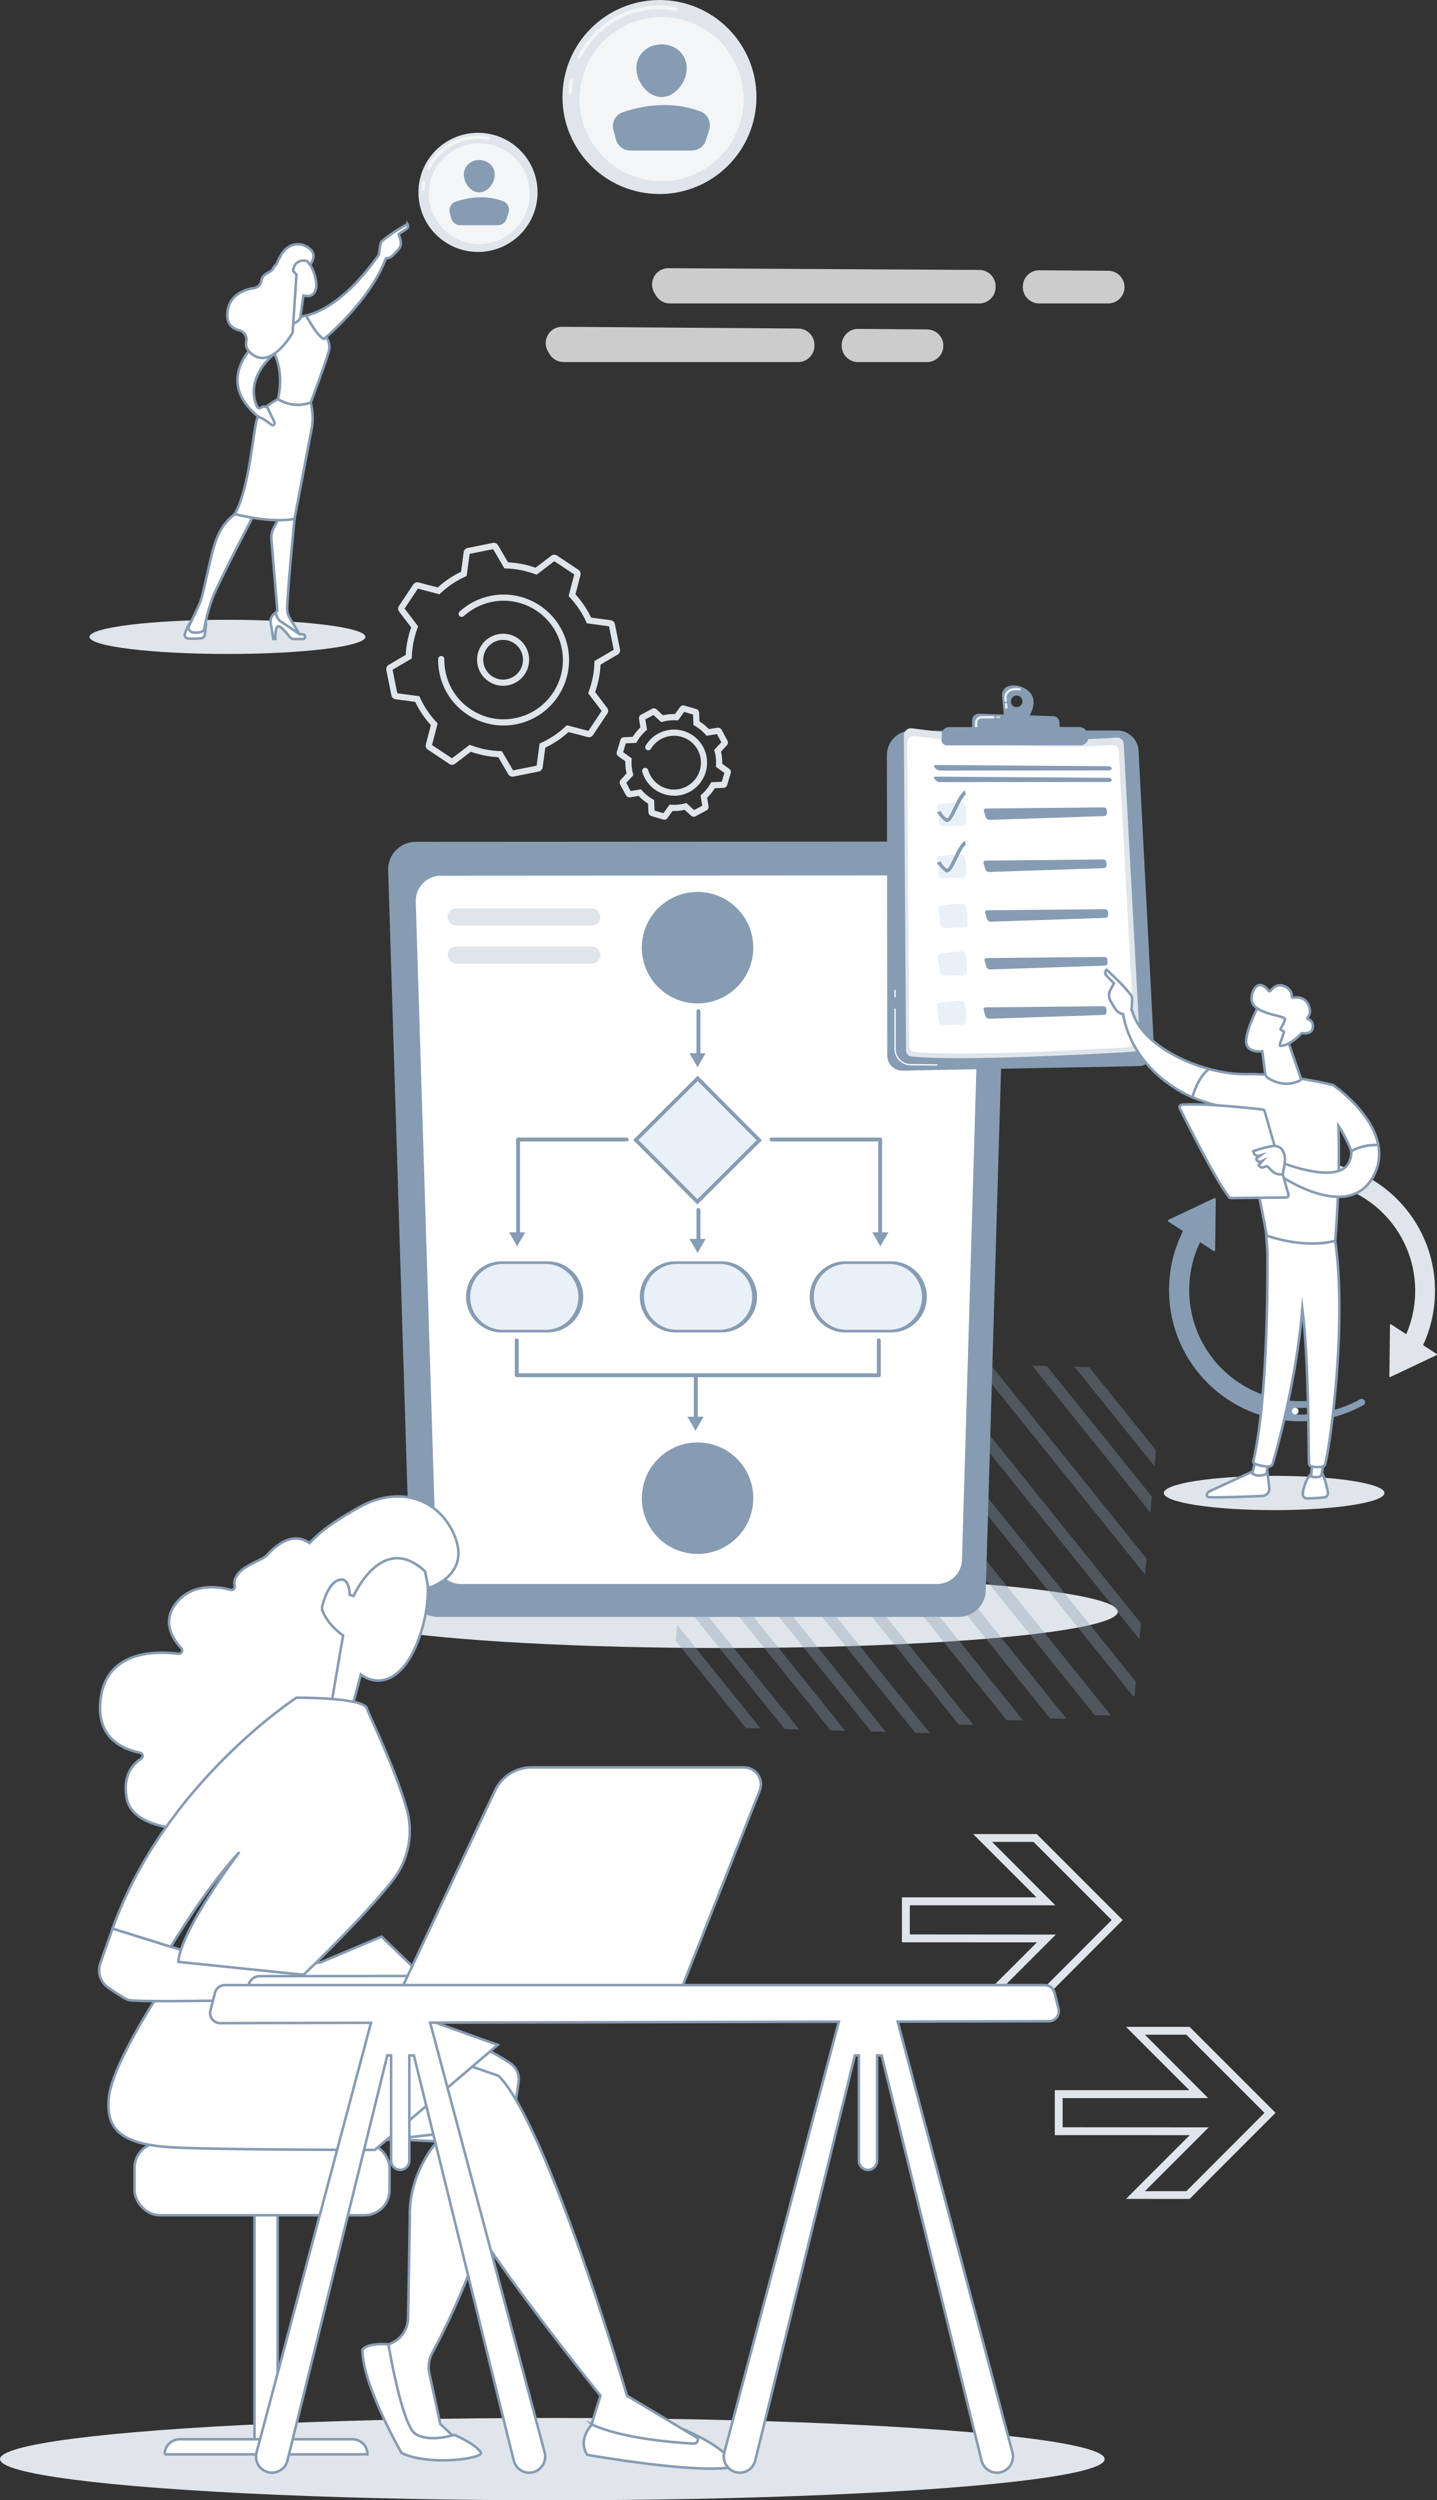 <?xml version="1.0" encoding="UTF-8"?>
<svg id="Capa_2" data-name="Capa 2" xmlns="http://www.w3.org/2000/svg" viewBox="0 0 561 975.79">
  <rect x="0" y="0" width="561" height="975.79" fill="#333333" stroke="none"/>
  <defs>
    <style>
      .cls-1 {
        opacity: .62;
      }

      .cls-1, .cls-2, .cls-3, .cls-4, .cls-5, .cls-6, .cls-7, .cls-8 {
        stroke-width: 0px;
      }

      .cls-1, .cls-3, .cls-4, .cls-9 {
        fill: #fff;
      }

      .cls-2, .cls-5 {
        fill: #dfe5ea;
      }

      .cls-10 {
        opacity: .35;
      }

      .cls-11 {
        opacity: .75;
      }

      .cls-4, .cls-5, .cls-8 {
        fill-rule: evenodd;
      }

      .cls-6, .cls-8 {
        fill: #869cb3;
      }

      .cls-7 {
        fill: #e9f0f7;
      }

      .cls-9 {
        stroke: #869cb3;
        stroke-miterlimit: 10;
      }
    </style>
  </defs>
  <g id="Illustration">
    <g>
      <ellipse class="cls-2" cx="282.62" cy="628.97" rx="153.78" ry="14.22"/>
      <ellipse class="cls-2" cx="88.79" cy="248.56" rx="53.87" ry="6.67"/>
      <g>
        <path class="cls-2" d="m200.07,303.13c-.66,0-1.29-.35-1.63-.94l-3.92-6.68c-3.66-.18-7.26-.89-10.73-2.12l-6.16,4.7c-.64.49-1.53.52-2.2.07l-8.4-5.59c-.67-.45-.99-1.28-.78-2.06l1.95-7.5c-2.47-2.72-4.52-5.77-6.1-9.08l-7.68-1.03c-.8-.11-1.45-.71-1.61-1.5l-1.99-9.89c-.16-.79.2-1.6.9-2.01l6.68-3.92c.18-3.66.89-7.26,2.12-10.73l-4.7-6.16c-.49-.64-.52-1.53-.07-2.2l5.59-8.4c.45-.67,1.28-.99,2.06-.78l7.5,1.95c2.72-2.47,5.77-4.52,9.08-6.1l1.03-7.68c.11-.8.71-1.45,1.51-1.61l9.89-1.99c.79-.16,1.6.2,2.01.9l3.92,6.68c3.66.18,7.26.89,10.73,2.11l6.16-4.7c.64-.49,1.53-.52,2.2-.07l8.4,5.59c.67.45.99,1.27.78,2.06l-1.95,7.5c2.47,2.72,4.52,5.77,6.1,9.08l7.68,1.03c.8.11,1.45.71,1.61,1.5l1.99,9.89c.16.79-.2,1.6-.9,2.01l-6.68,3.92c-.18,3.66-.89,7.26-2.12,10.73l4.7,6.16c.49.64.52,1.53.07,2.2l-5.59,8.4c-.45.67-1.27.99-2.06.79l-7.5-1.95c-2.73,2.47-5.77,4.52-9.08,6.1l-1.03,7.68c-.11.8-.71,1.45-1.51,1.61l-9.89,1.99c-.13.03-.25.04-.38.04Zm-16.7-12.45l.62.23c3.62,1.35,7.41,2.1,11.26,2.22l.67.02,4.4,7.51,9.17-1.84,1.16-8.63.61-.28c3.5-1.6,6.71-3.75,9.53-6.4l.49-.46,8.43,2.2,5.18-7.79-5.28-6.92.23-.62c1.35-3.63,2.1-7.41,2.22-11.26l.02-.67,7.51-4.4-1.84-9.17-8.63-1.16-.28-.61c-1.6-3.5-3.76-6.71-6.4-9.53l-.46-.49,2.2-8.43-7.79-5.18-6.92,5.28-.62-.23c-3.62-1.35-7.41-2.1-11.26-2.22l-.67-.02-4.4-7.51-9.17,1.84-1.16,8.63-.61.28c-3.5,1.6-6.71,3.75-9.53,6.4l-.49.46-8.43-2.2-5.18,7.79,5.28,6.92-.23.62c-1.35,3.63-2.1,7.41-2.22,11.26l-.02.67-7.51,4.4,1.84,9.17,8.63,1.16.28.61c1.6,3.5,3.75,6.71,6.4,9.53l.46.48-2.2,8.43,7.79,5.18,6.92-5.28Zm13.18-7.53c-4.98,0-9.85-1.46-14.1-4.28-5.68-3.78-9.55-9.55-10.9-16.24-.36-1.79-.53-3.61-.5-5.42,0-.67.57-1.19,1.22-1.19.67,0,1.2.56,1.19,1.22-.02,1.63.13,3.29.46,4.91,1.22,6.06,4.72,11.28,9.87,14.7,5.15,3.42,11.32,4.64,17.38,3.42,6.06-1.22,11.28-4.72,14.7-9.87,3.42-5.15,4.64-11.32,3.42-17.38-2.52-12.51-14.74-20.64-27.25-18.12-4.11.83-7.92,2.75-11,5.56-.49.45-1.25.41-1.7-.08-.45-.49-.41-1.25.08-1.7,3.41-3.1,7.61-5.23,12.15-6.14,13.81-2.78,27.31,6.2,30.09,20.01,2.78,13.81-6.2,27.31-20.01,30.09-1.7.34-3.4.51-5.09.51Z"/>
        <path class="cls-2" d="m196.43,267.65c-3.8,0-7.44-2.13-9.19-5.78h0c-2.42-5.06-.27-11.14,4.79-13.55,5.06-2.42,11.14-.27,13.55,4.79,1.17,2.45,1.32,5.21.41,7.77-.9,2.56-2.75,4.61-5.2,5.78-1.41.67-2.9.99-4.37.99Zm-7.01-6.82c1.84,3.86,6.48,5.5,10.34,3.65,3.86-1.84,5.5-6.48,3.65-10.34-1.84-3.86-6.48-5.5-10.34-3.65-3.86,1.84-5.5,6.48-3.65,10.34h0Z"/>
      </g>
      <path class="cls-2" d="m259.33,319.92c-.15,0-.3-.02-.44-.07l-4.65-1.4c-.63-.19-1.07-.76-1.09-1.41l-.13-3.39c-1.36-.85-2.6-1.86-3.69-3.01l-3.35.54c-.65.1-1.29-.21-1.6-.79l-2.3-4.27c-.31-.58-.22-1.29.22-1.77l2.3-2.49c-.36-1.55-.52-3.14-.48-4.74l-2.75-1.98c-.53-.38-.76-1.06-.57-1.69l1.4-4.65c.19-.63.75-1.07,1.41-1.09l3.39-.14c.85-1.36,1.86-2.6,3.01-3.69l-.54-3.35c-.11-.65.21-1.29.79-1.6l4.27-2.3c.58-.31,1.29-.22,1.77.22l2.49,2.3c1.55-.36,3.14-.52,4.74-.48l1.98-2.75c.38-.53,1.06-.76,1.69-.57l4.65,1.4c.63.19,1.07.76,1.09,1.41l.13,3.39c1.36.85,2.6,1.86,3.69,3.01l3.35-.54c.65-.11,1.29.21,1.6.79l2.3,4.27c.31.58.22,1.29-.23,1.77l-2.3,2.49c.36,1.55.52,3.14.48,4.74l2.75,1.98c.53.39.76,1.06.57,1.69l-1.4,4.65c-.19.63-.75,1.07-1.41,1.09l-3.39.14c-.85,1.36-1.86,2.6-3.01,3.69l.54,3.35c.11.65-.21,1.29-.79,1.6l-4.27,2.3c-.58.31-1.29.22-1.77-.22l-2.49-2.3c-1.55.36-3.14.52-4.74.48l-1.98,2.75c-.29.41-.76.64-1.25.64Zm-.71-2.05s0,0,0,0h0Zm-3.09-1.54l3.46,1.04,2.39-3.32.66.04c1.79.11,3.57-.07,5.29-.53l.64-.17,3,2.77,3.18-1.71-.66-4.03.5-.44c1.34-1.18,2.47-2.57,3.36-4.12l.33-.58,4.09-.16,1.04-3.46-3.32-2.39.04-.66c.11-1.79-.07-3.57-.53-5.29l-.17-.64,2.77-3-1.71-3.18-4.03.66-.44-.5c-1.18-1.34-2.57-2.47-4.12-3.36l-.58-.33-.16-4.09-3.46-1.04-2.39,3.32-.66-.04c-1.79-.11-3.57.07-5.29.53l-.64.17-3-2.77-3.18,1.71.66,4.03-.5.44c-1.34,1.18-2.47,2.57-3.36,4.12l-.33.58-4.09.16-1.04,3.46,3.32,2.39-.04.66c-.11,1.79.07,3.57.53,5.29l.17.64-2.77,3,1.71,3.18,4.03-.66.44.5c1.18,1.34,2.57,2.47,4.12,3.36l.58.33.16,4.09Zm-9.75-6.33h0,0Zm36.25-20.78s0,0,0,0h0Zm-18.86,21.33c-1.25,0-2.51-.18-3.74-.55-3.3-.99-6.02-3.21-7.66-6.25-.44-.81-.79-1.67-1.04-2.54-.18-.64.18-1.31.82-1.49.64-.18,1.31.19,1.49.82.21.71.49,1.41.85,2.07,1.33,2.47,3.54,4.28,6.23,5.09,2.69.81,5.53.52,8-.81,5.1-2.74,7.02-9.12,4.28-14.22-2.74-5.1-9.12-7.02-14.23-4.28-1.68.9-3.08,2.24-4.05,3.86-.34.57-1.08.76-1.65.42-.57-.34-.76-1.08-.42-1.65,1.19-2,2.91-3.65,4.98-4.75,6.27-3.37,14.12-1.01,17.49,5.26,3.37,6.27,1.01,14.12-5.26,17.49-1.91,1.02-3.99,1.55-6.1,1.55Z"/>
      <g class="cls-10">
        <polygon class="cls-6" points="399.47 671.49 285.42 529.71 278.9 529.53 392.98 671.31 399.47 671.49"/>
        <polygon class="cls-6" points="379.99 673.22 272.53 539.63 271.99 545.92 374.29 673.06 379.99 673.22"/>
        <polygon class="cls-6" points="270.64 561.56 270.09 567.84 357.31 676.24 363.01 676.4 270.64 561.56"/>
        <polygon class="cls-6" points="269 580.45 268.46 586.73 340.09 675.76 345.79 675.92 269 580.45"/>
        <polygon class="cls-6" points="267.5 597.84 266.95 604.12 324.25 675.32 329.95 675.48 267.5 597.84"/>
        <polygon class="cls-6" points="265.8 617.49 265.26 623.77 306.33 674.82 312.04 674.98 265.8 617.49"/>
        <polygon class="cls-6" points="296.88 674.56 264.36 634.12 263.82 640.39 291.18 674.4 296.88 674.56"/>
        <polygon class="cls-6" points="416.41 670.86 303.27 530.21 296.78 530.03 409.95 670.68 416.41 670.86"/>
        <polygon class="cls-6" points="433.73 669.53 322.08 530.73 315.69 530.55 427.38 669.36 433.73 669.53"/>
        <path class="cls-6" d="m443.42,656.35l-100.58-125.04-5.04-.14s-.01.03-.01.05c-.21,0-.4-.01-.64-.02l105.22,130.77.57.02.49-5.63Z"/>
        <polygon class="cls-6" points="363.66 531.89 357.93 531.73 444.86 639.76 445.4 633.5 363.66 531.89"/>
        <polygon class="cls-6" points="386.66 532.53 380.93 532.37 447.04 614.53 447.58 608.27 386.66 532.53"/>
        <polygon class="cls-6" points="408.7 533.14 402.98 532.98 449.13 590.35 449.67 584.08 408.7 533.14"/>
        <polygon class="cls-6" points="425.23 533.6 419.51 533.44 450.7 572.21 451.24 565.94 425.23 533.6"/>
      </g>
      <polygon class="cls-2" points="404.09 781.43 404.09 782.96 379.92 782.93 404.8 758.06 352.12 758.03 352.12 740.49 404.64 740.49 379.92 715.79 404.74 715.79 438.29 749.35 404.74 782.96 404.09 782.96 404.09 781.43 403.03 780.36 433.99 749.35 403.48 718.85 387.29 718.84 411.98 743.58 355.19 743.58 355.19 754.97 412.19 755.02 387.29 779.92 404.09 779.9 404.09 781.43 403.03 780.36 404.09 781.43"/>
      <polygon class="cls-2" points="463.77 856.68 463.77 858.2 439.59 858.18 464.47 833.3 411.8 833.28 411.8 815.74 464.31 815.74 439.59 791.04 464.41 791.04 497.96 824.59 464.41 858.2 463.77 858.2 463.77 856.68 462.71 855.61 493.66 824.59 463.15 794.1 446.96 794.09 471.65 818.83 414.86 818.83 414.86 830.22 471.86 830.27 446.96 855.17 463.77 855.15 463.77 856.68 462.71 855.61 463.77 856.68"/>
      <g class="cls-11">
        <g>
          <path class="cls-3" d="m382.35,105.35l-121.38-.68c-4.97-.03-8.06,5.39-5.5,9.65l.61,1.02c1.15,1.92,3.23,3.09,5.46,3.09h120.77c3.52,0,6.37-2.85,6.37-6.37v-.34c0-3.5-2.83-6.35-6.34-6.37Z"/>
          <path class="cls-3" d="m399.31,111.86v.2c0,3.52,2.85,6.37,6.37,6.37h26.95c2.89,0,5.41-1.94,6.16-4.73h0c1.08-4.03-1.94-7.99-6.11-8.02l-26.95-.2c-3.54-.03-6.42,2.83-6.42,6.37Z"/>
        </g>
        <g>
          <path class="cls-3" d="m311.63,128.22l-92.18-.68c-4.97-.03-8.06,5.39-5.5,9.65l.61,1.02c1.15,1.92,3.23,3.09,5.46,3.09h91.57c3.52,0,6.37-2.85,6.37-6.37v-.34c0-3.5-2.83-6.35-6.34-6.37Z"/>
          <path class="cls-3" d="m328.59,134.74v.2c0,3.52,2.85,6.37,6.37,6.37h26.95c2.89,0,5.41-1.94,6.16-4.73h0c1.08-4.03-1.94-7.99-6.11-8.02l-26.95-.2c-3.54-.03-6.42,2.83-6.42,6.37Z"/>
        </g>
      </g>
      <g>
        <path class="cls-6" d="m390.06,331.68c-2.02-2.08-4.81-3.26-7.71-3.26l-220.08.13c-2.91,0-5.69,1.18-7.71,3.27-2.02,2.09-3.11,4.9-3.02,7.81l8.72,281.13c.18,5.8,4.93,10.29,10.74,10.29h203.1c5.81,0,10.57-4.49,10.74-10.3l8.26-281.32c.09-2.9-1.01-5.66-3.03-7.74Z"/>
        <path class="cls-3" d="m380.32,344.62c-1.85-1.9-4.39-2.98-7.05-2.98l-201.15.12c-2.66,0-5.2,1.08-7.05,2.99-1.85,1.91-2.85,4.48-2.76,7.14l7.97,256.92c.16,5.3,4.51,9.39,9.82,9.39h185.63c5.31,0,9.66-4.1,9.82-9.41l7.55-257.1c.08-2.65-.92-5.16-2.77-7.07Z"/>
        <g>
          <g>
            <circle class="cls-6" cx="272.32" cy="369.84" r="21.76" transform="translate(-136.37 579.4) rotate(-80.78)"/>
            <circle class="cls-6" cx="272.83" cy="369.84" r="20.22" transform="translate(-124.57 600.69) rotate(-83.74)"/>
          </g>
          <g>
            <circle class="cls-6" cx="272.32" cy="584.69" r="21.76" transform="translate(-348.44 759.83) rotate(-80.78)"/>
            <circle class="cls-6" cx="272.83" cy="584.69" r="20.22" transform="translate(-338.14 792.09) rotate(-83.74)"/>
          </g>
          <rect class="cls-6" x="254.55" y="427.2" width="35.53" height="35.53" transform="translate(-234.58 321.64) rotate(-44.86)"/>
          <rect class="cls-7" x="256.01" y="428.66" width="32.62" height="32.62" transform="translate(-234.58 321.64) rotate(-44.86)"/>
          <g>
            <path class="cls-6" d="m361.85,506.14c0,7.66-6.21,13.88-13.88,13.88h-17.99c-7.66,0-13.88-6.21-13.88-13.88h0c0-7.66,6.21-13.88,13.88-13.88h17.99c7.66,0,13.88,6.21,13.88,13.88h0Z"/>
            <path class="cls-7" d="m359.95,506.14c0,7.17-5.72,12.85-12.77,12.85h-16.7c-7.05,0-12.77-5.68-12.77-12.85h0c0-7.17,5.72-12.85,12.77-12.85h16.7c7.05,0,12.77,5.68,12.77,12.85h0Z"/>
          </g>
          <g>
            <path class="cls-6" d="m295.54,506.14c0,7.66-6.21,13.88-13.88,13.88h-17.99c-7.66,0-13.88-6.21-13.88-13.88h0c0-7.66,6.21-13.88,13.88-13.88h17.99c7.66,0,13.88,6.21,13.88,13.88h0Z"/>
            <path class="cls-7" d="m293.65,506.14c0,7.17-5.72,12.85-12.77,12.85h-16.7c-7.05,0-12.77-5.68-12.77-12.85h0c0-7.17,5.72-12.85,12.77-12.85h16.7c7.05,0,12.77,5.68,12.77,12.85h0Z"/>
          </g>
          <g>
            <path class="cls-6" d="m227.7,506.14c0,7.66-6.21,13.88-13.88,13.88h-17.99c-7.66,0-13.88-6.21-13.88-13.88h0c0-7.66,6.21-13.88,13.88-13.88h17.99c7.66,0,13.88,6.21,13.88,13.88h0Z"/>
            <path class="cls-7" d="m225.8,506.14c0,7.17-5.72,12.85-12.77,12.85h-16.7c-7.05,0-12.77-5.68-12.77-12.85h0c0-7.17,5.72-12.85,12.77-12.85h16.7c7.05,0,12.77,5.68,12.77,12.85h0Z"/>
          </g>
          <g>
            <path class="cls-6" d="m272.67,414.91c-.43,0-.77-.35-.77-.77v-19.53c0-.43.35-.77.77-.77s.77.35.77.77v19.53c0,.43-.35.77-.77.77Z"/>
            <polygon class="cls-6" points="275.47 411.05 272.32 416.52 269.16 411.05 275.47 411.05"/>
          </g>
          <g>
            <path class="cls-6" d="m272.67,487.38c-.43,0-.77-.35-.77-.77v-14.39c0-.43.35-.77.77-.77s.77.35.77.77v14.39c0,.43-.35.77-.77.77Z"/>
            <polygon class="cls-6" points="275.47 483.52 272.32 488.99 269.16 483.52 275.47 483.52"/>
          </g>
          <g>
            <path class="cls-6" d="m271.64,556.77c-.43,0-.77-.35-.77-.77v-19.02c0-.43.35-.77.77-.77s.77.35.77.77v19.02c0,.43-.35.77-.77.77Z"/>
            <polygon class="cls-6" points="274.68 552.91 271.53 558.38 268.37 552.91 274.68 552.91"/>
          </g>
          <g>
            <path class="cls-6" d="m202.25,482.24c-.43,0-.77-.35-.77-.77v-36.75c0-.43.35-.77.77-.77h42.4c.43,0,.77.35.77.77s-.35.77-.77.77h-41.63v35.98c0,.43-.35.77-.77.77Z"/>
            <polygon class="cls-6" points="205.06 480.95 201.9 486.42 198.74 480.95 205.06 480.95"/>
          </g>
          <g>
            <path class="cls-6" d="m343.6,482.24c-.43,0-.77-.35-.77-.77v-35.98h-41.63c-.43,0-.77-.35-.77-.77s.35-.77.77-.77h42.4c.43,0,.77.35.77.77v36.75c0,.43-.35.77-.77.77Z"/>
            <polygon class="cls-6" points="340.53 480.95 343.69 486.42 346.85 480.95 340.53 480.95"/>
          </g>
          <path class="cls-6" d="m343.09,537.49h-141.35c-.43,0-.77-.35-.77-.77v-13.62c0-.43.35-.77.77-.77s.77.35.77.77v12.85h139.81v-12.85c0-.43.35-.77.77-.77s.77.35.77.77v13.62c0,.43-.35.77-.77.77Z"/>
        </g>
        <g>
          <rect class="cls-2" x="174.75" y="354.51" width="59.62" height="6.68" rx="3.26" ry="3.26"/>
          <rect class="cls-2" x="174.75" y="369.42" width="59.62" height="6.68" rx="3.26" ry="3.26"/>
        </g>
      </g>
      <ellipse class="cls-2" cx="215.63" cy="959.74" rx="215.63" ry="16.06"/>
      <g>
        <g>
          <path class="cls-6" d="m355.72,285.18l80.44-.08c4.44,0,8.1,3.47,8.33,7.9l6.05,116.62c.18,3.47-2.55,6.4-6.02,6.46l-92.19,1.77c-3.26.06-5.94-2.56-5.95-5.83l-.12-117.38c0-5.22,4.23-9.46,9.45-9.47Z"/>
          <path class="cls-3" d="m365.81,415.88s0,0,0,0l-10.32-.12c-3.46-.04-6.28-2.89-6.28-6.35l-.02-15.58c0-.13.11-.24.24-.24.13,0,.24.11.24.24l.02,15.58c0,3.2,2.61,5.83,5.8,5.87l10.32.12c.13,0,.24.11.24.25,0,.13-.11.24-.24.24Z"/>
          <path class="cls-3" d="m349.43,389.25s0,0,0,0c-.13,0-.24-.11-.24-.24v-2.52c0-.13.1-.25.24-.24.13,0,.24.11.24.24v2.52c0,.13-.1.24-.24.24Z"/>
          <g>
            <path class="cls-2" d="m355.97,284.24c10.99,1.48,48.77,6.05,79.99,3.62,1.42-.11,2.66.97,2.74,2.39l6.34,117.14c.09,1.61-1.14,2.98-2.74,3.08-13.13.79-67.23,3.85-86.52,1.85-1.17-.12-2.07-1.11-2.07-2.29l-.84-123.04c-.01-1.67,1.46-2.97,3.11-2.74Z"/>
            <path class="cls-3" d="m357.15,287.28c10.57,1.42,46.93,5.82,76.98,3.48,1.37-.11,2.56.93,2.64,2.3l6.1,112.73c.08,1.55-1.1,2.87-2.64,2.96-12.64.76-64.7,3.7-83.27,1.78-1.13-.12-1.99-1.07-2-2.2l-.81-118.41c-.01-1.61,1.4-2.85,3-2.64Z"/>
            <path class="cls-6" d="m432.95,300.67c.62,0,1.1-.37,1.07-.81-.03-.45-.56-.81-1.18-.82l-67.61-.47c-.62,0-.81.39-.42.87l.33.42c.39.48,1.21.88,1.82.88l65.98-.06Z"/>
            <path class="cls-6" d="m365.23,303.08c-.62,0-.81.39-.42.87l.33.42c.39.48,1.21.88,1.82.88l65.98-.06c.62,0,1.1-.37,1.07-.81-.03-.45-.56-.81-1.18-.82l-67.61-.47Z"/>
            <path class="cls-3" d="m376.71,344.01s-.02,0-.02,0l-9.05.22c-1.3.03-2.41-.83-2.57-2l-1.05-7.57c-.06-.45.06-.9.35-1.27.32-.41.83-.68,1.38-.74h0c.76-.08,1.81-.2,2.96-.34,2.51-.3,5.36-.64,7.03-.71.01,0,.02,0,.04,0,1.2-.04,2.26.66,2.58,1.7.53,1.73.6,5.03.63,8.55,0,1.15-1.01,2.12-2.27,2.16Zm-10.89-10.63c-.35.04-.67.2-.87.46-.16.21-.24.46-.2.71l1.05,7.57c.11.8.9,1.39,1.82,1.37l9.05-.21s.01,0,.02,0c.87-.03,1.56-.66,1.56-1.42-.03-3.46-.09-6.7-.59-8.34-.22-.72-1.03-1.24-1.87-1.18-1.65.08-4.61.43-6.98.71-1.16.14-2.21.26-2.98.34h0Z"/>
            <path class="cls-7" d="m366.81,334.11c1.9-.19,6.01-.75,7.97-.84.83-.04,1.57.44,1.79,1.15.42,1.39.47,4.17.49,6.75,0,.77-.68,1.41-1.55,1.43l-7.23.17c-.89.02-1.65-.56-1.76-1.35l-.84-6.05c-.09-.63.42-1.2,1.12-1.27Z"/>
            <path class="cls-6" d="m384.77,335.86c-.62,0-.98.49-.8,1.09l.7,2.33c.18.59.83,1.06,1.44,1.04l44.8-1.49c.62-.02,1.09-.54,1.06-1.16l-.06-1.13c-.03-.62-.57-1.12-1.18-1.11l-45.96.44Z"/>
            <path class="cls-3" d="m376.87,323.68s-.02,0-.02,0l-9.05.22c-1.3.03-2.41-.83-2.57-2l-1.05-7.57c-.06-.45.06-.9.35-1.27.32-.41.83-.68,1.38-.74h0c.76-.08,1.81-.2,2.96-.34,2.51-.3,5.36-.64,7.03-.71.01,0,.02,0,.04,0,1.2-.04,2.26.66,2.58,1.7.53,1.73.6,5.03.63,8.55,0,1.15-1.01,2.12-2.27,2.16Zm-10.89-10.63c-.35.04-.67.2-.87.46-.16.21-.24.46-.2.71l1.05,7.57c.11.8.9,1.39,1.82,1.37l9.05-.21s.01,0,.02,0c.87-.03,1.56-.66,1.56-1.42-.03-3.46-.09-6.7-.59-8.34-.22-.72-1.03-1.24-1.87-1.18-1.65.08-4.61.43-6.98.71-1.16.14-2.21.26-2.98.34h0Z"/>
            <path class="cls-7" d="m366.98,313.78c1.9-.19,6.01-.75,7.97-.84.83-.04,1.57.44,1.79,1.15.42,1.39.47,4.17.49,6.75,0,.77-.68,1.41-1.55,1.43l-7.23.17c-.89.02-1.65-.56-1.76-1.35l-.84-6.05c-.09-.63.42-1.2,1.12-1.27Z"/>
            <path class="cls-6" d="m384.93,315.53c-.62,0-.98.49-.8,1.09l.7,2.33c.18.59.83,1.06,1.44,1.04l44.8-1.49c.62-.02,1.09-.54,1.06-1.16l-.06-1.13c-.03-.62-.57-1.12-1.18-1.11l-45.96.44Z"/>
            <path class="cls-3" d="m377.36,363.4s-.02,0-.02,0l-9.05.21c-1.3.03-2.41-.83-2.57-2l-1.05-7.56c-.06-.45.06-.9.35-1.27.32-.41.83-.68,1.38-.74h0c.76-.08,1.81-.2,2.96-.34,2.51-.3,5.36-.64,7.03-.71.01,0,.02,0,.04,0,1.2-.04,2.26.66,2.58,1.71.53,1.73.6,5.03.63,8.55,0,1.15-1.01,2.12-2.27,2.16Zm-10.89-10.63c-.35.04-.67.2-.87.46-.16.21-.24.46-.2.71l1.05,7.56c.11.8.9,1.39,1.82,1.37l9.05-.21s.01,0,.02,0c.86-.03,1.56-.66,1.56-1.42-.03-3.46-.09-6.7-.59-8.34-.22-.72-1.03-1.23-1.87-1.18-1.65.08-4.61.43-6.98.71-1.16.14-2.21.26-2.98.34h0Z"/>
            <path class="cls-7" d="m367.46,353.5c1.9-.19,6.01-.75,7.97-.84.83-.04,1.57.44,1.79,1.15.42,1.39.47,4.17.49,6.75,0,.77-.68,1.41-1.55,1.43l-7.23.17c-.89.02-1.65-.56-1.76-1.35l-.84-6.05c-.09-.63.42-1.2,1.12-1.27Z"/>
            <path class="cls-6" d="m385.42,355.26c-.62,0-.98.49-.8,1.09l.7,2.33c.18.59.83,1.06,1.44,1.04l44.8-1.49c.62-.02,1.09-.54,1.06-1.16l-.06-1.13c-.03-.62-.57-1.12-1.18-1.11l-45.96.44Z"/>
            <path class="cls-3" d="m377.13,382.05s-.02,0-.02,0l-9.05.21c-1.3.03-2.41-.83-2.57-2l-1.05-7.56c-.06-.45.06-.9.35-1.27.32-.41.83-.68,1.38-.74h0c.76-.08,1.81-.2,2.96-.34,2.39-.28,5.36-.64,7.04-.71,1.19-.05,2.29.64,2.61,1.7.53,1.73.6,5.03.63,8.55,0,1.15-1.01,2.12-2.27,2.16Zm-10.89-10.63c-.35.04-.67.2-.87.46-.16.21-.24.46-.2.71l1.05,7.56c.11.8.9,1.39,1.82,1.37l9.05-.21c.85-.04,1.58-.66,1.57-1.42-.03-3.46-.09-6.7-.59-8.34-.22-.72-1.03-1.22-1.87-1.18-1.65.08-4.61.43-6.98.71-1.16.14-2.21.26-2.97.34h0Z"/>
            <path class="cls-7" d="m367.24,372.15c1.9-.19,6.01-.75,7.97-.84.83-.04,1.57.44,1.79,1.15.42,1.39.47,4.17.49,6.75,0,.77-.68,1.41-1.55,1.43l-7.23.17c-.89.02-1.65-.56-1.76-1.35l-.84-6.05c-.09-.63.42-1.2,1.12-1.27Z"/>
            <path class="cls-6" d="m385.19,373.9c-.62,0-.98.49-.8,1.09l.7,2.33c.18.59.83,1.06,1.44,1.04l44.8-1.49c.62-.02,1.09-.54,1.06-1.16l-.06-1.13c-.03-.62-.57-1.12-1.18-1.11l-45.96.44Z"/>
            <path class="cls-3" d="m376.74,401.29s-.02,0-.02,0l-9.05.21c-1.3.03-2.41-.83-2.57-2l-1.05-7.57c-.06-.45.06-.9.35-1.27.32-.41.83-.68,1.38-.74h0c.76-.08,1.81-.2,2.96-.34,2.51-.3,5.36-.64,7.03-.71,1.23-.02,2.29.64,2.61,1.7.53,1.73.6,5.03.63,8.55,0,1.15-1.01,2.12-2.27,2.16Zm-10.89-10.63c-.35.04-.67.2-.87.46-.16.21-.24.46-.2.71l1.05,7.57c.11.8.9,1.39,1.82,1.37l9.05-.22s.01,0,.02,0c.86-.03,1.56-.66,1.56-1.42-.03-3.46-.09-6.7-.59-8.34-.22-.72-1.03-1.21-1.87-1.18-1.65.08-4.61.43-6.98.71-1.16.14-2.21.26-2.98.34h0Z"/>
            <path class="cls-7" d="m366.85,391.39c1.9-.19,6.01-.75,7.97-.84.83-.04,1.57.44,1.79,1.15.42,1.39.47,4.17.49,6.75,0,.77-.68,1.41-1.55,1.43l-7.23.17c-.89.02-1.65-.56-1.76-1.35l-.84-6.05c-.09-.63.42-1.2,1.12-1.27Z"/>
            <path class="cls-6" d="m384.8,393.14c-.62,0-.98.49-.8,1.09l.7,2.33c.18.59.83,1.06,1.44,1.04l44.8-1.49c.62-.02,1.09-.54,1.06-1.16l-.06-1.13c-.03-.62-.57-1.12-1.18-1.11l-45.96.44Z"/>
          </g>
          <path class="cls-6" d="m400.92,269.24c-2.91-2.02-5.43-1.98-7.21-1.45-1.62.48-2.67,2.05-2.52,3.73l.78,8.37,9.13.8s5.53-7.5-.17-11.45Zm-4.01,6.76c-1.26,0-2.28-1.02-2.28-2.27,0-1.26,1.02-2.28,2.27-2.28,1.26,0,2.28,1.02,2.28,2.27,0,1.26-1.02,2.28-2.27,2.28Z"/>
          <path class="cls-7" d="m392.72,276.57c-.16-.06-.28-.2-.3-.38l-.12-1.33c-.02-.25.16-.47.41-.49.25-.02.47.16.49.41l.12,1.33c.02.25-.16.47-.41.49-.07,0-.14,0-.2-.03Zm-.24-2.61c-.16-.06-.28-.2-.3-.38l-.09-1.01c-.16-1.71.92-3.31,2.56-3.8,1.12-.33,2.29-.38,3.45-.15.24.05.4.29.35.53-.05.24-.29.4-.53.35-1.02-.21-2.03-.16-3.01.13-1.23.36-2.04,1.56-1.92,2.85l.09,1.01c.02.25-.16.47-.41.49-.07,0-.14,0-.2-.03Z"/>
          <path class="cls-6" d="m379.51,285.32v-4.21c0-1.45,1.2-2.62,2.65-2.57l29.02.97c1.29.04,2.33,1.06,2.41,2.34l.25,4.04-34.33-.58Z"/>
          <path class="cls-7" d="m390.33,280.14s0,0,0,0h-1.25c-.13,0-.24-.11-.24-.24,0-.13.11-.24.24-.24,0,0,0,0,0,0h1.25c.13,0,.24.11.24.24,0,.13-.11.24-.24.24Z"/>
          <path class="cls-7" d="m380.93,284.2c-.17-.06-.3-.23-.3-.42v-1.7c0-.7.27-1.36.76-1.85.49-.49,1.15-.77,1.85-.77h4.59c.25,0,.45.2.45.45,0,.25-.2.45-.45.45h-4.59c-.94,0-1.71.77-1.71,1.72v1.7c0,.25-.2.45-.45.45-.05,0-.11,0-.16-.03Z"/>
          <path class="cls-6" d="m370.42,283.78l50.75-.05c1.82,0,3.39,1.31,3.7,3.11l.04.25c.34,1.97-1.17,3.77-3.17,3.77l-52.06.05c-1.2,0-2.15-1-2.09-2.19l.11-2.33c.07-1.46,1.27-2.6,2.73-2.61Z"/>
        </g>
        <path class="cls-6" d="m369.52,320.84c-.94-.37-1.67-1.22-2.2-1.82-.85-.95-1.39-1.72-1.6-1.93l1.38-.6c.34.35.32.74,1.17,1.68.54.6.79.84,1.07,1.03.33.23.78.13.99-.21.62-1,1.52-2.89,2.07-4.03,1.67-3.4,2.87-5.68,4.28-6.43l.4,1.53c-.97.51-2.39,3.43-3.44,5.56-1.78,3.63-2.69,5.34-4.11,5.21h-.01Z"/>
        <path class="cls-6" d="m369.52,340.48c-.94-.37-1.67-1.22-2.2-1.82-.85-.95-1.39-1.72-1.6-1.93l1.38-.6c.34.35.32.74,1.17,1.68.54.6.79.84,1.07,1.03.33.23.78.13.99-.21.62-1,1.52-2.89,2.07-4.03,1.67-3.4,2.87-5.68,4.28-6.43l.4,1.53c-.97.51-2.39,3.43-3.44,5.56-1.78,3.63-2.69,5.34-4.11,5.21h-.01Z"/>
      </g>
      <g>
        <circle class="cls-2" cx="257.45" cy="37.86" r="37.86" transform="translate(194.96 290.47) rotate(-84.47)"/>
        <path class="cls-1" d="m222.56,36.72s-.03,0-.04,0c-.4-.02-.7-.36-.68-.76.08-1.5.25-3.01.52-4.48.07-.39.44-.65.84-.58.39.07.65.44.58.84-.25,1.41-.42,2.86-.5,4.3-.02.38-.34.68-.72.68Z"/>
        <path class="cls-1" d="m226.24,22.85c-.11,0-.22-.02-.32-.08-.35-.18-.5-.61-.32-.97,6.11-12.1,18.31-19.62,31.86-19.62,2.16,0,4.33.19,6.43.58.39.07.65.45.58.84-.07.39-.45.65-.84.58-2.02-.37-4.1-.56-6.18-.56-13,0-24.71,7.21-30.58,18.83-.13.25-.38.4-.64.4Z"/>
        <circle class="cls-1" cx="258.28" cy="38.68" r="32.04" transform="translate(4.12 98.73) rotate(-21.81)"/>
        <path class="cls-6" d="m268.09,26.58c0,5.43-4.4,11.28-9.82,11.28s-9.82-5.86-9.82-11.28,4.4-9.27,9.82-9.27,9.82,3.85,9.82,9.27Z"/>
        <path class="cls-6" d="m246.07,58.75h23.98c2.52,0,4.76-1.63,5.53-4.04l1.29-4.03c.94-2.95-.59-6.15-3.5-7.22-9.76-3.57-19.85-3.11-30.19.33-2.9.96-4.5,4.06-3.7,7.01l.99,3.66c.69,2.53,2.98,4.29,5.6,4.29Z"/>
      </g>
      <g>
        <circle class="cls-2" cx="186.61" cy="75.08" r="23.25"/>
        <path class="cls-1" d="m165.17,74.56s-.02,0-.03,0c-.35-.02-.61-.31-.59-.66.05-.93.16-1.86.32-2.77.06-.34.39-.57.73-.51.34.06.57.39.51.73-.16.86-.26,1.74-.3,2.62-.02.33-.29.59-.63.59Z"/>
        <path class="cls-1" d="m167.43,66.04c-.09,0-.19-.02-.28-.07-.31-.16-.43-.53-.28-.84,3.78-7.49,11.34-12.15,19.73-12.15,1.34,0,2.68.12,3.98.36.34.06.57.39.5.73-.06.34-.38.56-.73.5-1.23-.22-2.5-.34-3.76-.34-7.91,0-15.04,4.39-18.61,11.46-.11.22-.33.34-.56.34Z"/>
        <circle class="cls-1" cx="187.11" cy="75.58" r="19.68" transform="translate(1.36 154.45) rotate(-45)"/>
        <path class="cls-6" d="m193.14,68.15c0,3.33-2.7,6.93-6.03,6.93s-6.03-3.6-6.03-6.93,2.7-5.7,6.03-5.7,6.03,2.36,6.03,5.7Z"/>
        <path class="cls-6" d="m179.62,87.9h14.73c1.55,0,2.92-1,3.4-2.48l.79-2.48c.58-1.81-.36-3.78-2.15-4.43-5.99-2.19-12.19-1.91-18.54.2-1.78.59-2.77,2.49-2.27,4.3l.61,2.25c.42,1.55,1.83,2.63,3.44,2.63Z"/>
      </g>
      <g>
        <g>
          <rect class="cls-9" x="99.34" y="858.21" width="9.04" height="97.76" transform="translate(207.73 1814.19) rotate(180)"/>
          <path class="cls-9" d="m64.27,957.86h79.18c0-3.25-2.63-5.88-5.88-5.88h-67.41c-3.25,0-5.88,2.63-5.88,5.88h0Z"/>
          <rect class="cls-9" x="52.52" y="836.31" width="99.55" height="28.23" rx="9.72" ry="9.72"/>
        </g>
        <g>
          <path class="cls-9" d="m170.6,793.02s13.43,2.08,28.54,12.18c2.38,1.59,3.68,4.36,3.32,7.2-1.81,14.33-9.24,60.69-33.76,105.98-1.29,2.39-1.66,5.17-1.09,7.82l4.26,19.83,7.9,7.41h-20.35l-13.55-36.67,5.79-1.83c4.49-1.42,7.57-5.55,7.66-10.26l.68-39.33c-.58-17.52,10.74-29.61,10.74-29.61l-32.5-1.58,32.36-41.12Z"/>
          <path class="cls-9" d="m187.71,957.01c1.85,2.43-19.95,5.63-30.96.32,0,0-15.27-26.56-15.27-40.24,0,0,1.21-2.79,10.18-2.16,0,0,5.13,31.45,10.54,34.97,5.41,3.52,15.14.36,15.14.36,0,0,7.63,3.16,10.37,6.74Z"/>
          <path class="cls-9" d="m142.35,836.31c.17-.3,34.99-4.19,34.99-4.19,0,0-1.14,10.59,2.42,25.16,3.56,14.57,54.68,77.71,54.68,77.71l-5.36,16.99c16.57,5.77,32.87,6.7,48.91,2.94l-33.22-19.93s-31.09-105.94-50.13-124.84l-34.9-12.07-17.4,38.23Z"/>
          <path class="cls-9" d="m64.27,774.66s-20.06,29.84-21.71,43.45c-1.65,13.61,5.49,19.14,26.54,20.05,21.05.91,77.23.9,77.23.9l47.96-40.98s-34.95-12.47-44.03-16c-9.09-3.53-85.99-7.41-85.99-7.41Z"/>
          <path class="cls-9" d="m231.11,946.25s-5.77,5.59-1.87,11.81c0,0,45.71,8.1,58.12,4.43,0,0-2.58-5.88-16.55-12.58l1.03.79c1.3,1,.54,3.09-1.1,2.99-9.21-.53-28.27-2.21-39.63-7.44Z"/>
        </g>
        <path class="cls-9" d="m164.92,606.97c-7.36-15.54-40.83,0-39.75,16.94.23,3.65.8,6.89,1.62,9.78l-11.26,28.5c6.8,5.62,21.26,4.68,21.8,4.11.25-.26,1.85-6.3,3.53-12.8.09.07.18.13.27.2,6.48,4.61,16.7,2.97,22.92-15.73,6.22-18.7.88-30.99.88-30.99Z"/>
        <path class="cls-9" d="m177.92,600.54c-5.26-14.6-20.82-21.71-37.86-12.21-8.37,4.67-14.87,9.07-19.2,13.92-3.52-2.56-9.15-3.57-16.83,4.87-2.12,2.34-13.79,4.86-12.4,11.89.18.93-.68,1.72-1.59,1.47-4.65-1.27-14.93-2.86-21.3,5.21-5.63,7.13-1.42,13.85,2.01,17.55.83.89.13,2.34-1.07,2.19-8.55-1.09-27.14-1.35-30.18,16.25-2.84,16.42,8.47,21.05,15.17,22.36,1.13.22,1.4,1.73.42,2.35-3.34,2.15-7.22,6.58-5.65,15.33,2.45,13.71,29.04,12.59,32.14,12.41.2-.01.38-.07.55-.17l42.58-24.56c.33-.19.56-.52.63-.9l8.6-50.2c-6.76-4.9-7.9-9.65-8.19-9.94l-.03-1.22c.65-2.62,2.59-9.02,6.25-10.4,4.63-1.75,4.54,5.66,4.54,5.66l1.54.46s11.12-25.3,27.89-9.58l1.3,6.51s15.93-4.62,10.67-19.22Z"/>
        <path class="cls-9" d="m166.11,772.37l-17.16-16.54-23.74,10.03s-23.63,3.66-37.16,0l-13.53-3.66-30.56-9.52-4.8,13.57c-1.22,3.44,0,7.27,2.98,9.38,2.64,1.88,5.74,3.94,7.72,4.81,4.03,1.76,99.22-1.22,99.22-1.22l17.02-6.85Z"/>
        <g>
          <path class="cls-9" d="m101.16,780.16c.08,0,.15,0,.23,0l99.55-.11c2.46,0,4.45-2,4.45-4.46,0-2.46-2.01-4.5-4.46-4.45l-99.55.11c-2.46,0-4.45,2-4.45,4.46,0,2.38,1.88,4.33,4.23,4.45Z"/>
          <path class="cls-9" d="m290.44,689.77h-82.91c-6.12,0-11.68,3.53-14.29,9.06l-38.33,81.27h103.03c3.94,0,7.48-2.41,8.93-6.07l29.72-75.21c1.72-4.35-1.49-9.05-6.16-9.05Z"/>
        </g>
        <path class="cls-9" d="m413.23,783.92l-1.54-6.2c-.44-1.75-1.99-2.98-3.78-2.98H87.71c-1.78,0-3.33,1.22-3.77,2.96l-1.78,6.96c-.64,2.51,1.24,4.94,3.8,4.93l58.87-.14c-7.09,26.69-36.5,136.99-44.67,167.65-1.07,4.01,1.92,7.94,6.02,7.94,2.86,0,5.35-1.97,6.04-4.78l38.99-158.09h1.47v41.08c0,1.99,1.59,3.6,3.56,3.6s3.56-1.61,3.56-3.6v-41.08h1.77l38.99,158.09c.69,2.81,3.18,4.78,6.04,4.78,4.1,0,7.08-3.93,6.02-7.94-8.18-30.68-37.62-141.11-44.69-167.71l159.54-.37c-7.07,26.68-36.5,137.32-44.69,168.06-1.07,4.02,1.92,7.96,6.02,7.96,2.86,0,5.35-1.97,6.04-4.79l38.9-158.07h1.56v41.08c0,1.99,1.59,3.6,3.56,3.6s3.56-1.61,3.56-3.6v-41.08h1.77l38.99,158.09c.69,2.81,3.18,4.78,6.04,4.78,4.1,0,7.08-3.93,6.02-7.94-8.23-30.85-37.95-142.32-44.8-168.13l59.05-.14c2.53-.01,4.37-2.43,3.76-4.91Z"/>
        <path class="cls-9" d="m118.52,770.71s23.36-22.24,34.86-36.97c6.22-7.96,8.17-18.45,5.29-28.13-5.25-17.69-14.58-36-15.43-38.85-1.3-4.37-27.5-4.19-27.5-4.19,0,0-51.54,33.45-71.79,90.11l22.74,7.08s13.46-22.58,26.75-36.93c0,0-23.01,30.39-23.82,42.84l48.89,5.05Z"/>
      </g>
      <g>
        <path class="cls-9" d="m80.43,243.8l-.47,3.89c-.09.74-.67,1.32-1.41,1.41-1.25.14-3.25.29-5.21.08-.86-.09-1.42-.96-1.16-1.79.48-1.5,1.35-3.76,2.61-5.08h4.32c.8,0,1.42.7,1.32,1.49Z"/>
        <path class="cls-9" d="m114.24,198.21l.73,4.29s-2.44,24.72-2.87,34.6c-.07,1.55.33,3.08,1.15,4.4l4.24,6.89-10.78-6.36-.21-1.32,1.77-2.43-2.31-27.69c-.14-1.63.2-3.26.97-4.7l2.23-4.19,5.1-3.5Z"/>
        <path class="cls-9" d="m118.19,249.39h-3.44c-.64,0-1.25-.3-1.64-.81-1.07-1.39-3.3-4.11-4.36-4.18-1.43-.1-1.25,4.99-1.25,4.99h-.8l-1.02-6.32c-.26-1.59.54-3.17,1.96-3.91h0s.33,2.42,2.1,3.49c1.77,1.07,7.22,4.9,7.22,4.9,0,0,.67-.1,1.4.04,1.09.2.93,1.8-.17,1.8Z"/>
        <path class="cls-9" d="m99.47,200.24s-14.3,27.12-16.57,33.31c-2.27,6.19-3.07,11.36-3.1,11.85-.05.76-1,1.5-3.62,1.5-1.35,0-2.01-.54-2.34-1.07-.28-.45-.29-1.01-.06-1.48.83-1.67,3.45-7.02,4.42-9.45,1.16-2.9,3.66-16.02,5.03-20.58,1.37-4.56,2.92-9.51,8.88-14.07,0,0,4.09-4.01,7.36,0Z"/>
        <path class="cls-9" d="m108.5,155.81c3.69-15.63-5.65-24.46-5.65-24.46,5.89-5.66,16.63-8.23,16.63-8.23,0,0,10.25,7.49,9.03,13.36-.71,3.44-7.2,20.59-7.2,20.59,0,0-6,2.84-12.81-1.25Z"/>
        <path class="cls-9" d="m100.32,163.55c1.5-4.52,8.18-7.74,8.18-7.74,6.81,4.09,12.81,1.25,12.81,1.25,0,0,1.35,5.14.42,9.93s-6.76,35.51-6.76,35.51c-9.18,1.86-23.31-1.87-23.31-1.87,5.85-10.39,7.16-32.55,8.66-37.08Z"/>
        <path class="cls-9" d="m102.85,131.35s-20.93,14.97-2.68,30.7c0,0,.7.79,2.06,1.2.69.21,2.74,1.75,3.77,2.56.33.26.81.17,1.04-.19h0c.18-.28.2-.63.05-.93l-2.59-5.48c-.72-.67-1.82-.72-2.6-.11h0c-.49.39-1.22.22-1.49-.34-1.41-2.87-4.07-11.32,6.83-20.87.41-.36.51-.95.26-1.44-.77-1.47-2.52-4.39-4.66-5.1Z"/>
        <path class="cls-9" d="m123.09,108.17c-1.37-5.5-4.56-7.66-4.56-7.66-3.19-2.02-7.29,2.72-7.77,6.82-.44.51-.32,1.18.06,1.85.12.57.33,1.11.67,1.57.47.64.95,1.19,1.43,1.68-.06.11-.1.23-.13.36l-3,13.47c-.29,1.19.79.99,1.99.77,1.96-.37,4.5-1.13,5.34-2.66.09-.16.13-.33.15-.51l1.17-8.49c.53.09,1.04.15,1.5.17,2.28.12,4.51-1.85,3.14-7.35Z"/>
        <path class="cls-9" d="m159.04,87.42s-6.42,3.6-10.03,6.79c-.65.58-.93,4.22-1.09,5.25-4.82,6.61-15.22,20.33-28.4,23.72,0,0,4.3,8.05,6.92,9.15,0,0,18.02-14.8,24.22-31.52.58,0,1.62-.15,2.61-1.06.77-.71,1.63-1.66,2.27-2.39.64-.73.99-1.66.95-2.62-.06-1.26-.54-2.24-.88-3.35l3.21-2.16s.94-.72.22-1.82Z"/>
        <path class="cls-9" d="m120.73,96.9c-3.55-2.73-8.47-2.03-11.19,2.94-.63,1.16-1.17,2.23-1.6,3.25-.61.53-1.15,1.14-1.36,1.78-.49,1.48-4.15,1.67-4.51,4.59-.19,1.51-1.3,2.71-2.8,2.94-3.74.57-9.5,2.51-10.42,9-.7,4.95,1.82,6.83,4.47,7.48,1.95.48,3.24,2.37,2.85,4.33-.38,1.88.19,4.06,3.45,5.79,7.32,3.86,14.62-9.15,14.62-9.15l1.5-22.71-1.34-1.46c.33-2.12,1.51-4.53,5.35-3.83l1.32,1.38s3.2-3.61-.34-6.34Z"/>
      </g>
      <ellipse class="cls-2" cx="497.42" cy="582.68" rx="43.07" ry="6.69"/>
      <g>
        <g>
          <path class="cls-8" d="m462.82,478.6c.35-.63,1.15-.86,1.78-.51.63.35.86,1.15.51,1.78-1.81,3.25-3.26,6.75-4.29,10.42-1,3.57-1.61,7.31-1.77,11.16-.56,13.41,4.38,25.78,12.8,34.94,8.43,9.16,20.34,15.1,33.75,15.65,4.51.19,8.91-.25,13.12-1.23,4.34-1.01,8.46-2.61,12.27-4.7.63-.35,1.43-.12,1.78.52.35.63.12,1.43-.52,1.78-4.02,2.21-8.37,3.89-12.94,4.96-4.42,1.03-9.05,1.49-13.81,1.29-14.14-.59-26.7-6.85-35.58-16.49-8.88-9.65-14.08-22.68-13.49-36.82.17-4.08.81-8.02,1.86-11.77,1.09-3.87,2.62-7.55,4.53-10.99Z"/>
          <path class="cls-6" d="m505.59,552.28c-26.91-1.12-47.89-23.92-46.78-50.83.32-7.63,2.34-14.88,6-21.53l2.71,1.49c-3.43,6.23-5.33,13.01-5.62,20.16-1.05,25.2,18.61,46.56,43.81,47.6l-.13,3.09Z"/>
          <path class="cls-8" d="m467.24,481.48c.35-.63,1.14-.87,1.78-.52.63.35.87,1.14.52,1.78-1.56,2.87-2.82,5.93-3.71,9.16-.87,3.13-1.39,6.41-1.53,9.79-.5,11.96,3.9,23,11.42,31.16,7.52,8.17,18.14,13.46,30.1,13.96,1.3.05,2.6.05,3.88-.01,1.29-.06,2.57-.18,3.84-.35.72-.1,1.38.41,1.47,1.12.1.72-.41,1.38-1.12,1.47-1.34.18-2.7.31-4.08.37-1.35.06-2.72.07-4.1.01-12.69-.53-23.96-6.14-31.93-14.8-7.97-8.66-12.63-20.35-12.11-33.04.15-3.59.71-7.06,1.62-10.38.94-3.42,2.27-6.67,3.93-9.71Z"/>
          <path class="cls-4" d="m506.37,549.63c-.61-.39-1.42-.22-1.82.39-.39.61-.22,1.42.39,1.82.61.39,1.42.22,1.82-.39.39-.61.22-1.42-.39-1.82Z"/>
        </g>
        <g>
          <path class="cls-5" d="m553.9,528.27c-.35.62-1.13.85-1.76.5-.62-.35-.85-1.13-.5-1.76,1.79-3.21,3.22-6.65,4.23-10.28.98-3.51,1.58-7.17,1.74-10.96h0c0-.05,0-.1,0-.15.52-13.19-4.34-25.35-12.63-34.36-8.3-9.02-20.03-14.87-33.24-15.43h0s0,0,0,0c-.05,0-.1,0-.15,0-4.42-.17-8.72.26-12.83,1.22-4.28,1-8.34,2.57-12.1,4.64-.63.34-1.41.11-1.76-.51-.34-.63-.11-1.41.51-1.76,3.97-2.18,8.25-3.84,12.76-4.89,4.33-1.01,8.86-1.46,13.52-1.28.02,0,.03,0,.05,0h0s.05,0,.05,0h0c13.94.58,26.33,6.75,35.09,16.27,8.73,9.49,13.86,22.3,13.31,36.2,0,.02,0,.04,0,.06h0s0,0,0,0c0,.02,0,.03,0,.05h0c-.17,4.02-.8,7.91-1.84,11.61-1.07,3.82-2.58,7.45-4.47,10.84h0Zm6.3-22.44h0s0,0,0,0h0Zm-48.39-52.58h0,0Z"/>
          <path class="cls-2" d="m551.93,526.97l-2.67-1.47c3.39-6.14,5.25-12.83,5.54-19.89,1.03-24.86-18.35-45.92-43.21-46.95l.13-3.05c26.54,1.1,47.23,23.59,46.13,50.13-.31,7.53-2.3,14.67-5.92,21.23Z"/>
          <path class="cls-5" d="m549.55,525.43c-.34.63-1.13.86-1.75.52-.63-.34-.86-1.13-.52-1.75,1.54-2.83,2.78-5.85,3.66-9.03.85-3.09,1.37-6.32,1.51-9.65.49-11.8-3.85-22.68-11.26-30.73-7.41-8.05-17.89-13.28-29.69-13.77-1.29-.05-2.56-.05-3.83.01-1.27.06-2.54.18-3.79.35-.71.1-1.36-.4-1.45-1.11-.1-.71.4-1.36,1.11-1.45,1.32-.18,2.66-.3,4.02-.37,1.33-.06,2.68-.07,4.04-.01,12.51.52,23.63,6.06,31.49,14.6,7.86,8.54,12.46,20.07,11.94,32.58-.15,3.54-.7,6.97-1.6,10.24-.93,3.37-2.24,6.58-3.88,9.58Z"/>
          <path class="cls-5" d="m542.41,537.19l.24-20.14c0-.19.22-.31.38-.2l17.85,11.58c.16.11.15.35-.03.43l-18.09,8.56c-.17.08-.35-.04-.35-.23Z"/>
          <path class="cls-5" d="m510.95,458.22c.6.39,1.4.22,1.79-.38.39-.6.22-1.4-.38-1.79-.6-.39-1.4-.22-1.79.38-.39.6-.22,1.4.38,1.79Z"/>
        </g>
        <path class="cls-8" d="m474.63,467.96l-.24,19.94c0,.31-.34.49-.6.32l-17.68-11.47c-.26-.17-.23-.55.05-.68l17.92-8.48c.26-.12.56.07.56.36Z"/>
      </g>
      <g>
        <path class="cls-9" d="m494.45,572.78s.72,4.05,1.07,8.07c.14,1.57-1.07,2.93-2.65,3-5.34.22-16.78.66-20.88.47-.62-.03-1.02-.66-.79-1.23h0c.19-.48.56-.87,1.03-1.09l18.88-8.68,3.33-.54Z"/>
        <path class="cls-9" d="m495.03,570.4l-.58,4.85s-3.31,1.54-5.57-.19l1.37-5.4,4.77.75Z"/>
        <path class="cls-9" d="m516.17,574.89s1.14,2.05,2.24,7.49c.2.98-.49,1.92-1.48,2.02-1.76.17-4.48.4-6.66.38-1,0-1.79-.88-1.67-1.88.24-1.99.99-5.24,3.31-7.78l4.25-.23Z"/>
        <path class="cls-9" d="m517.17,568.66l-1.34,7.33s-1.33.99-3.96.27l.64-7.89,4.66.28Z"/>
        <path class="cls-9" d="m520.8,481.12l-12.56-1.61v-.29s-2.29,0-2.29,0l-11.9-1.52.75,11.25c.13,18.78-.43,60-5.49,81.23-.11.45.12.92.55,1.1,1.02.41,3.01,1.02,5.39,1.1.74.02,1.4-.46,1.61-1.16,1.71-5.81,9.26-32.65,11.58-60.48,2.64,21.69,2.32,54.06,2.57,60.28.02.58.41,1.08.97,1.24,1.61.47,3.24.33,4.23.17.58-.1,1.05-.54,1.19-1.11,2.22-9.41,8.81-57.5,3.4-90.17Z"/>
        <path class="cls-9" d="m538.08,446.82c-2.49-13.06-17.65-23.35-17.65-23.35,0,0-17.9-4.53-34.13-4.26-5,.08-10.81-.87-16.55-2.65-12.86-4-25.38-12.18-27.77-22.26,0,0-.1-.04-.26-.09.15-1.65.51-4.87,0-5.58-3.31-4.51-9.72-10.16-9.72-10.16-1.08,1.07-.19,2.12-.19,2.12l3.11,3.24c-.65,1.18-1.44,2.17-1.82,3.59-.28,1.08-.11,2.23.43,3.21.55.98,1.29,2.26,2,3.26,1,1.42,2.32,1.79,2.92,1.88.56,3.3,3.43,19.5,23.05,30.53,5.38,3.02,15.07,6.02,23,7,0,0,7.96,37.14,10.05,48.93,0,0,14.17,5.31,26.73,2.01,0,0,2.03-24.31,1.22-44.95,1.11,1.37,4.71,8.4,5,10,5.1-2.58,7.72-2.26,10.58-2.47Z"/>
        <path class="cls-9" d="m500.96,453.96s18.54,7.33,24.54,1.33c1.47-1.47,2.29-4.38,2-6,5.1-2.58,7.72-2.26,10.58-2.47.75,3.94.35,8.12-1.96,12.35-10.06,18.4-37.41-1.02-37.41-1.02l2.25-4.2Z"/>
        <g>
          <path class="cls-9" d="m503.01,466.13l-9.29-32.43c-.11-.37-.42-.64-.8-.68-1.68-.2-6.56-.75-12.19-1.22-6.78-.57-14.66-1.04-19.36-.64-.67.06-1.07.76-.78,1.37,2.68,5.41,13.68,27.43,19.19,34.65.18.24.46.38.77.38l21.55-.2c.63,0,1.08-.61.9-1.21Z"/>
          <path class="cls-9" d="m500.76,458.29s1.29-5.32.77-7.21c-.52-1.89-1.53-4.31-4.9-3.77-3.37.54-7.35,1.96-7.35,1.96,0,0,.2,2.46,2.76,1.67l-1.59,1.23s.23,1.97,2.39.92l-1.48,1.63s.93,1.62,2.52.58c1.59-1.04,2.35,3.64,6.87,3Z"/>
        </g>
        <path class="cls-9" d="m507.9,420.96l-5.16-14.93h-1.67l.44-1.19c1.38-.39,2.52-1.29,2.36-2.59-.09-.69-.5-.93-1.05-.93l1.92-5.16-13.23-3.96s-5.67,10.67-4.94,14.98c.42,2.5,2.96,3.44,6.22,3.11l1.12,8.65c.1.75.53,1.41,1.17,1.81,6.11,3.87,11.18,1.62,12.59.85.23-.13.33-.4.25-.65Z"/>
        <path class="cls-9" d="m472,417.21c-4.57,3.28-6.5,11.09-6.5,11.09"/>
        <path class="cls-9" d="m500.18,402.03c-.25-.11-.34-.42-.19-.64.45-.69,1.31-2.11,1.58-3.35,0,0,1.02-.65-2.59-1.52-3.61-.86-9-2.21-10.13-5.28-1.1-3,1.8-10.54,6.43-4.53.18.23.52.23.7,0,.76-.99,2.75-3.04,5.52-1.79,2.59,1.16,2.88,3.06,2.85,4.02-.01.28.24.5.52.45,1.31-.25,4.46-.46,5.92,2.76,1.21,2.66.42,4.16-.29,4.9-.23.24-.13.63.19.73.86.26,1.97.99,1.86,3.01-.15,2.79-3.27,2.54-4.16,2.42-.15-.02-.29.03-.39.14-.76.84-4.19,4.42-7.9,4.85-.32.04-.57-.28-.47-.59l1.61-4.67c.07-.22-.03-.45-.24-.55l-.8-.35Z"/>
      </g>
    </g>
  </g>
</svg>